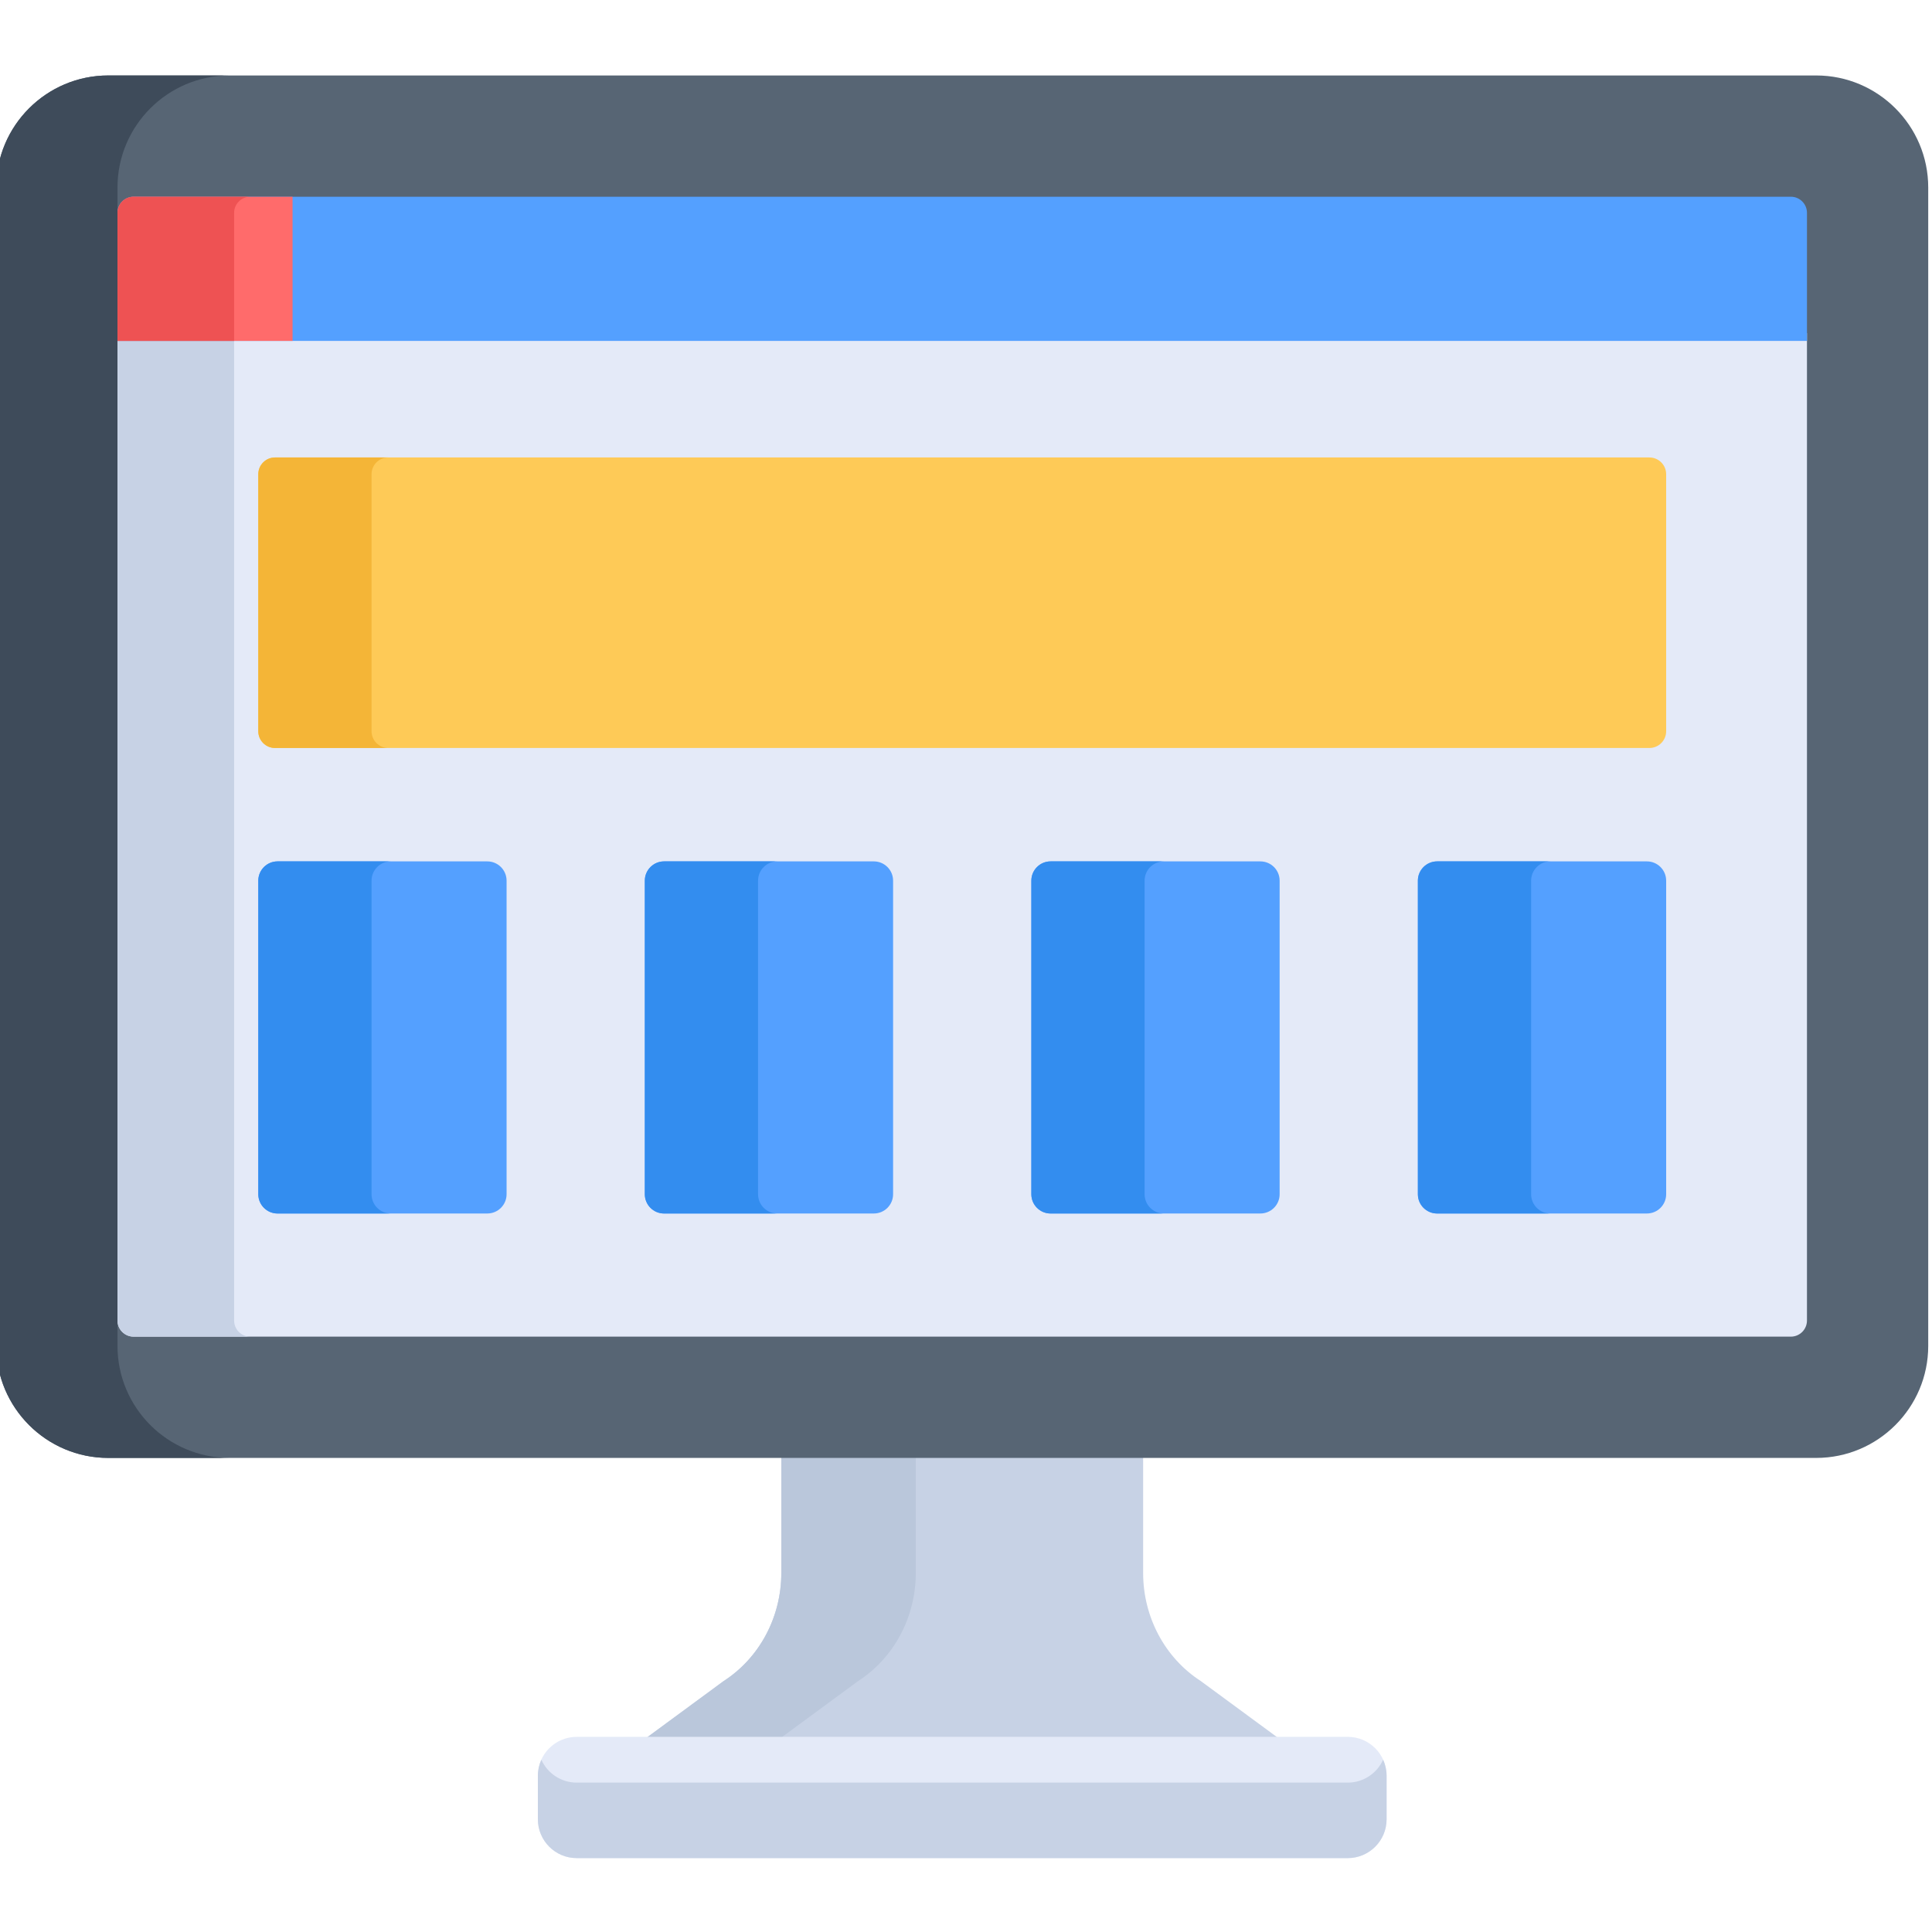 <svg height="511pt" viewBox="1 -19 511.999 511" width="511pt" xmlns="http://www.w3.org/2000/svg"><path d="m208.055 361.715v35.652c0 11.668-5.777 22.5-15.266 28.621l-22.914 16.852h172.25l-22.914-16.852c-9.488-6.121-15.266-16.953-15.266-28.621v-35.652c-31.531 0-64.359 0-95.891 0zm0 0" fill="#c7d2e5"/><path d="m243.695 397.367v-35.656c-11.973 0-23.898 0-35.641 0v35.656c0 11.664-5.777 22.496-15.266 28.621l-22.914 16.852h35.641l22.914-16.852c9.488-6.125 15.266-16.957 15.266-28.621zm0 0" fill="#bac7db"/><path d="m358.16 440.781h-204.32c-5.688 0-10.301 4.609-10.301 10.301v11.535c0 5.688 4.613 10.301 10.301 10.301h204.32c5.688 0 10.301-4.613 10.301-10.301v-11.535c0-5.691-4.613-10.301-10.301-10.301zm0 0" fill="#e4eaf8"/><path d="m358.16 452.91h-204.32c-4.176 0-7.766-2.492-9.383-6.066-.582 1.293-.918 2.727-.918 4.238v11.535c0 5.688 4.613 10.301 10.301 10.301h204.32c5.688 0 10.301-4.613 10.301-10.301v-11.535c0-1.512-.336-2.945-.918-4.238-1.617 3.574-5.207 6.066-9.383 6.066zm0 0" fill="#c7d2e5"/><path d="m482.312.5h-452.625c-16.371 0-29.688 13.316-29.688 29.688v306.988c0 16.371 13.316 29.688 29.688 29.688h452.621c16.371 0 29.691-13.316 29.691-29.688v-306.988c0-16.371-13.316-29.688-29.688-29.688zm0 0" fill="#576574"/><path d="m32.137 337.176v-306.988c0-16.371 13.32-29.688 29.688-29.688h-32.137c-16.371 0-29.688 13.316-29.688 29.688v306.988c0 16.371 13.316 29.688 29.688 29.688h32.137c-16.367 0-29.688-13.316-29.688-29.688zm0 0" fill="#3e4b5a"/><path d="m32.137 68.785v261.668c0 2.359 1.914 4.273 4.27 4.273h439.184c2.359 0 4.273-1.914 4.273-4.273 0-6.922 0-186.242 0-261.672h-447.727zm0 0" fill="#e4eaf8"/><path d="m63.047 330.457v-261.672h-30.91v261.672c0 2.359 1.914 4.27 4.27 4.27h30.91c-2.359 0-4.27-1.91-4.27-4.27zm0 0" fill="#c7d2e5"/><path d="m475.59 32.637h-439.18c-2.359 0-4.273 1.91-4.273 4.27v33.938h447.727c0-17.883 0-30.34 0-33.938 0-2.359-1.914-4.27-4.273-4.27zm0 0" fill="#54a0ff"/><path d="m78.531 32.637h-42.121c-2.359 0-4.273 1.91-4.273 4.273v33.934h46.395zm0 0" fill="#ff6b6b"/><path d="m67.316 32.637h-30.906c-2.359 0-4.273 1.91-4.273 4.273v33.934h30.906v-33.934c0-2.363 1.914-4.273 4.273-4.273zm0 0" fill="#ee5253"/><g fill="#54a0ff"><path d="m130.137 208.777h-55.578c-2.82 0-5.109 2.289-5.109 5.109v83.094c0 2.824 2.289 5.109 5.109 5.109h55.578c2.824 0 5.113-2.285 5.113-5.109v-83.094c-.004-2.82-2.289-5.109-5.113-5.109zm0 0"/><path d="m232.57 208.777h-55.578c-2.82 0-5.109 2.289-5.109 5.109v83.094c0 2.824 2.289 5.109 5.109 5.109h55.578c2.824 0 5.109-2.285 5.109-5.109v-83.094c0-2.82-2.285-5.109-5.109-5.109zm0 0"/><path d="m335.004 208.777h-55.578c-2.82 0-5.109 2.289-5.109 5.109v83.094c0 2.824 2.289 5.109 5.109 5.109h55.578c2.824 0 5.113-2.285 5.113-5.109v-83.094c0-2.82-2.289-5.109-5.113-5.109zm0 0"/><path d="m437.441 208.777h-55.578c-2.824 0-5.113 2.289-5.113 5.109v83.094c0 2.824 2.289 5.109 5.113 5.109h55.578c2.82 0 5.109-2.285 5.109-5.109v-83.094c0-2.82-2.289-5.109-5.109-5.109zm0 0"/></g><path d="m99.465 296.98v-83.09c0-2.824 2.285-5.113 5.109-5.113h-30.016c-2.82 0-5.109 2.289-5.109 5.113v83.09c0 2.824 2.289 5.113 5.109 5.113h30.016c-2.824 0-5.109-2.289-5.109-5.113zm0 0" fill="#338def"/><path d="m201.895 296.98v-83.09c0-2.824 2.289-5.113 5.113-5.113h-30.016c-2.82 0-5.109 2.289-5.109 5.113v83.09c0 2.824 2.289 5.113 5.109 5.113h30.016c-2.824 0-5.113-2.289-5.113-5.113zm0 0" fill="#338def"/><path d="m304.332 296.98v-83.09c0-2.824 2.285-5.113 5.109-5.113h-30.016c-2.82 0-5.109 2.289-5.109 5.113v83.09c0 2.824 2.289 5.113 5.109 5.113h30.016c-2.824 0-5.109-2.289-5.109-5.113zm0 0" fill="#338def"/><path d="m406.766 296.98v-83.09c0-2.824 2.289-5.113 5.109-5.113h-30.012c-2.824 0-5.113 2.289-5.113 5.113v83.09c0 2.824 2.289 5.113 5.113 5.113h30.012c-2.82 0-5.109-2.289-5.109-5.113zm0 0" fill="#338def"/><path d="m438.105 101.734c-15.625 0-348.445 0-364.211 0-2.457 0-4.445 1.992-4.445 4.445v68.102c0 2.453 1.988 4.445 4.445 4.445h364.211c2.457 0 4.445-1.992 4.445-4.445v-68.102c0-2.453-1.992-4.445-4.445-4.445zm0 0" fill="#feca57"/><path d="m99.465 174.281v-68.102c0-2.453 1.988-4.445 4.441-4.445-16.543 0-27.457 0-30.012 0-2.457 0-4.445 1.992-4.445 4.445v68.102c0 2.453 1.988 4.445 4.445 4.445h30.012c-2.453 0-4.441-1.992-4.441-4.445zm0 0" fill="#f4b537"/></svg>